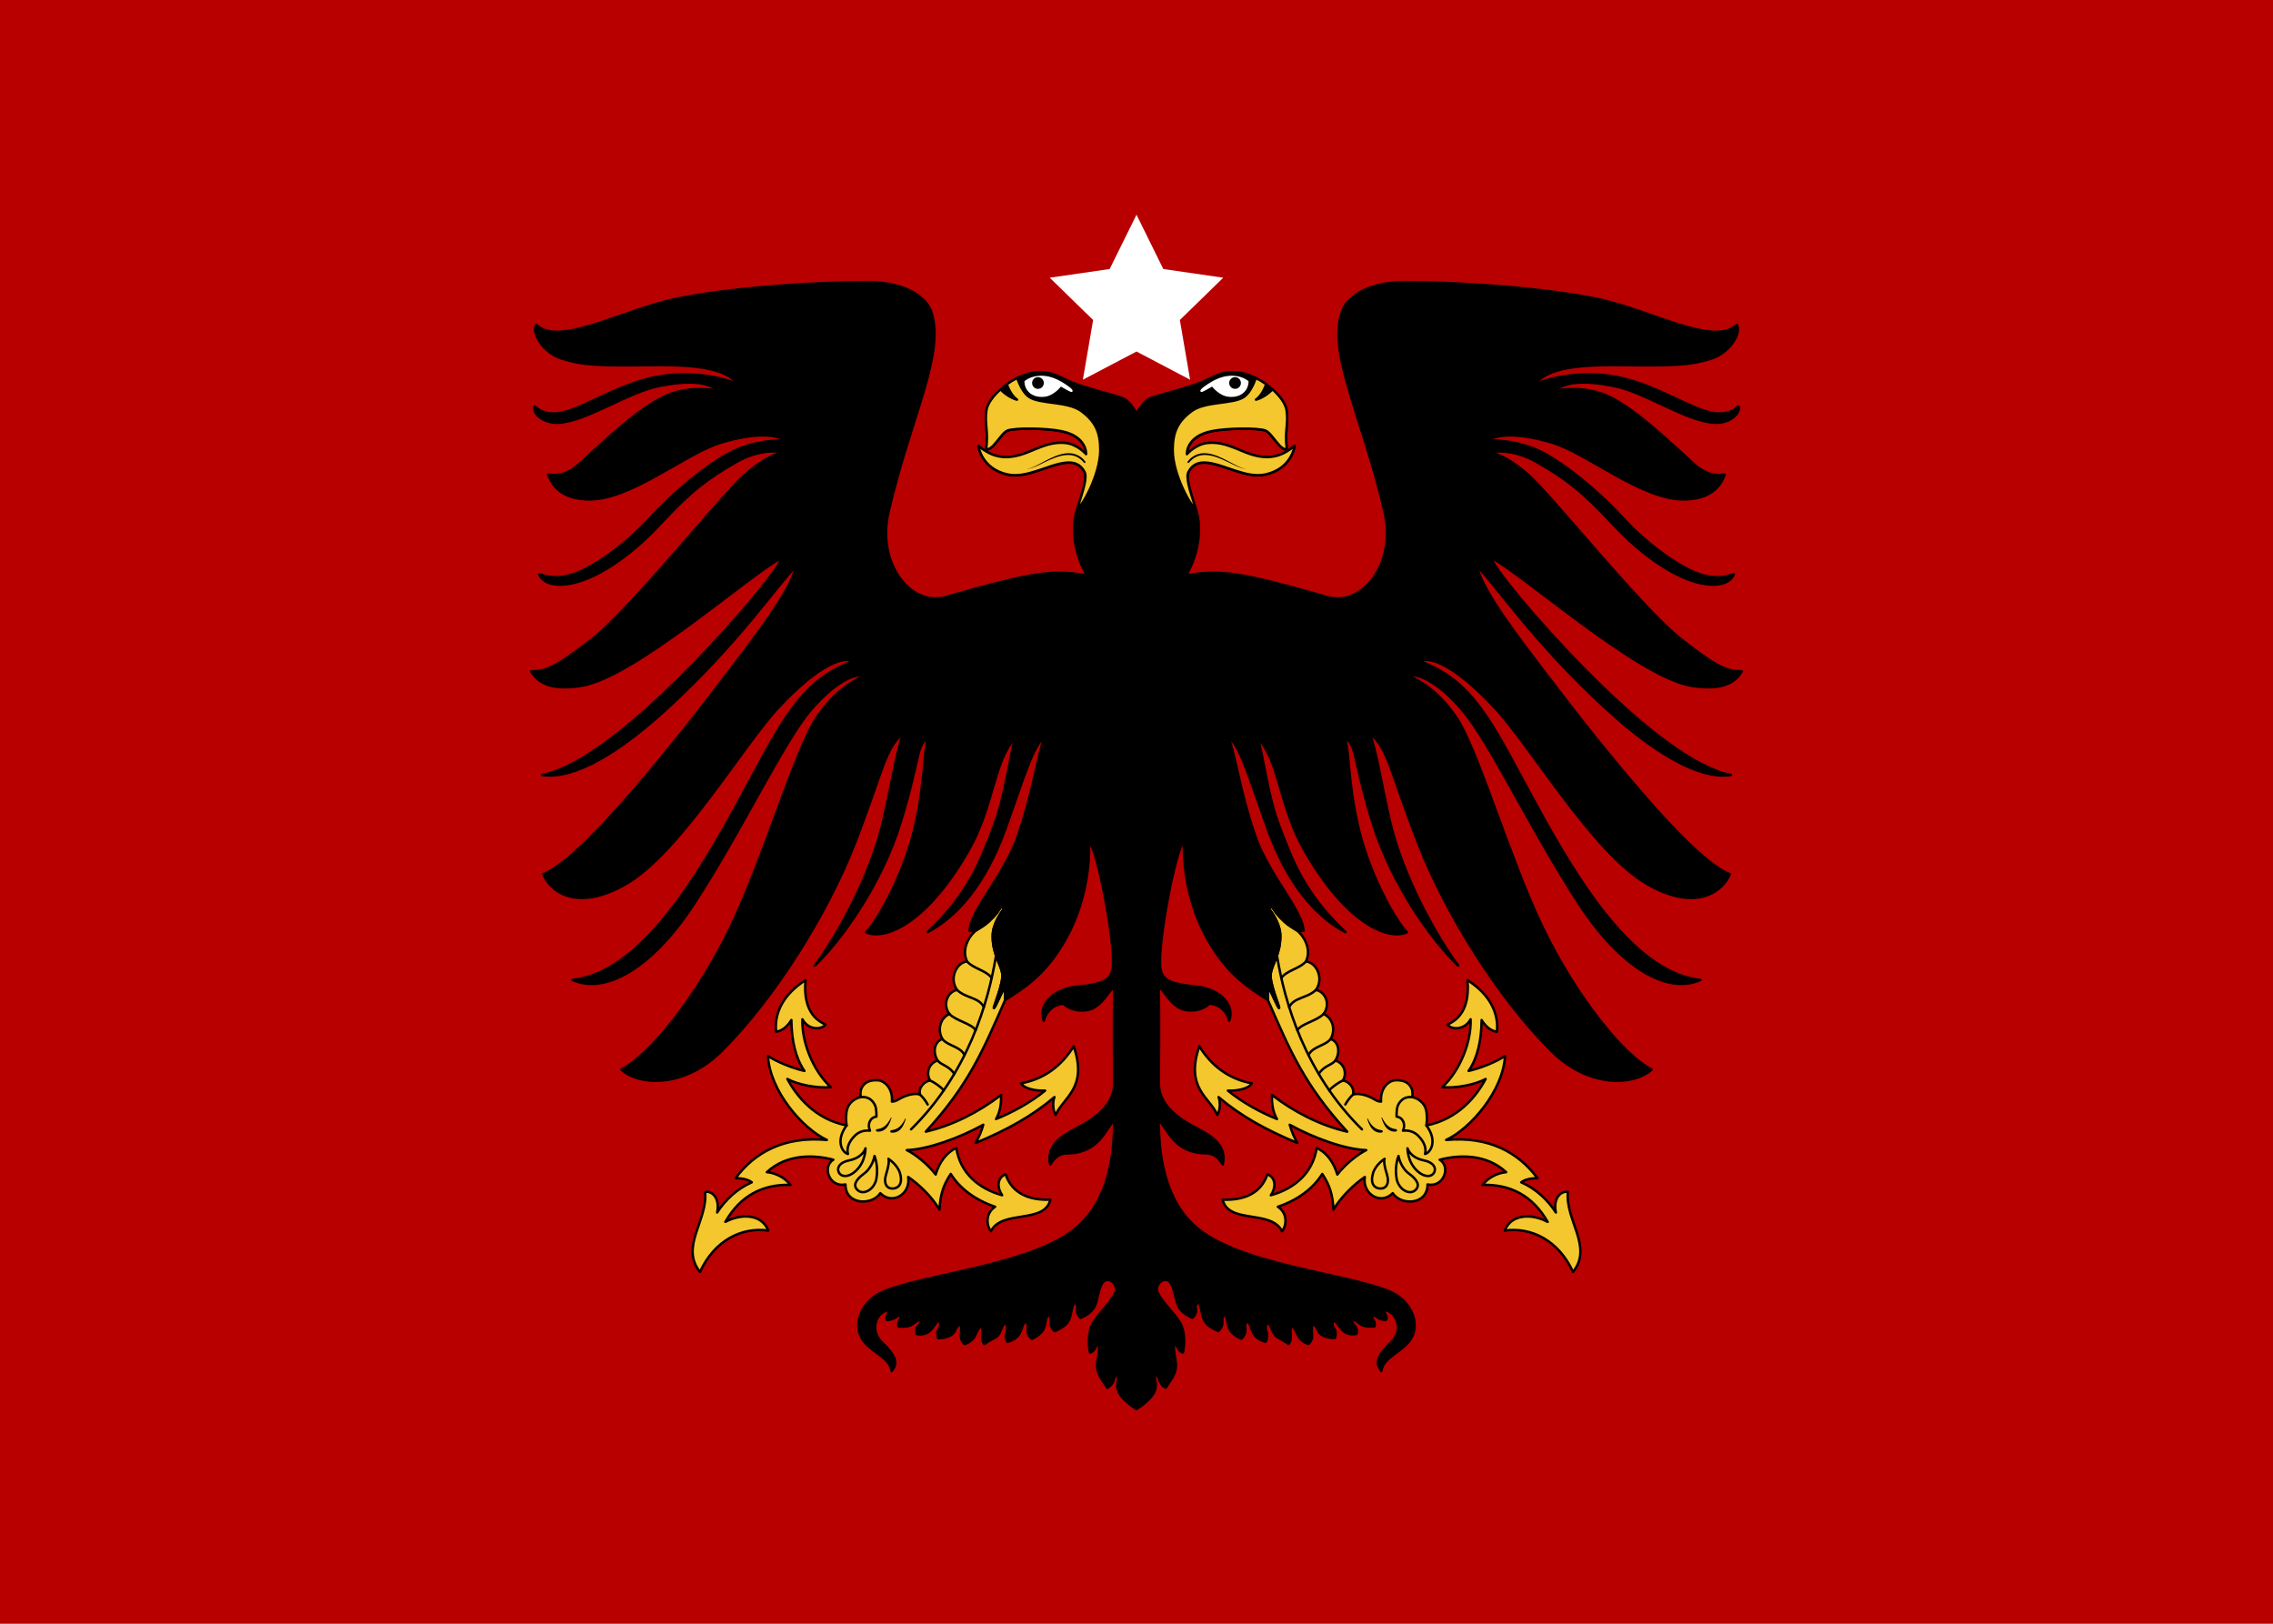<?xml version="1.0" encoding="UTF-8" standalone="no"?>
<!-- Created with Inkscape (http://www.inkscape.org/) -->

<svg
   xmlns:dc="http://purl.org/dc/elements/1.1/"
   xmlns:cc="http://creativecommons.org/ns#"
   xmlns:rdf="http://www.w3.org/1999/02/22-rdf-syntax-ns#"
   xmlns:svg="http://www.w3.org/2000/svg"
   xmlns="http://www.w3.org/2000/svg"
   xmlns:sodipodi="http://sodipodi.sourceforge.net/DTD/sodipodi-0.dtd"
   xmlns:inkscape="http://www.inkscape.org/namespaces/inkscape"
   width="185.208mm"
   height="132.292mm"
   viewBox="0 0 185.208 132.292"
   version="1.1"
   id="svg8"
   inkscape:version="0.92.2 (5c3e80d, 2017-08-06)"
   sodipodi:docname="drawing.svg">
  <defs
     id="defs2" />
  <sodipodi:namedview
     id="base"
     pagecolor="#ffffff"
     bordercolor="#666666"
     borderopacity="1.0"
     inkscape:pageopacity="0.0"
     inkscape:pageshadow="2"
     inkscape:zoom="0.98994949"
     inkscape:cx="402.36804"
     inkscape:cy="279.55236"
     inkscape:document-units="mm"
     inkscape:current-layer="layer1"
     showgrid="false"
     inkscape:window-width="1366"
     inkscape:window-height="705"
     inkscape:window-x="-8"
     inkscape:window-y="-8"
     inkscape:window-maximized="1" />
  <g
     inkscape:label="Layer 1"
     inkscape:groupmode="layer"
     id="layer1"
     transform="translate(25.117,-147.599)">
    <g
       id="g1333">
      <rect
         id="rect240"
         style="fill:#b80000;fill-opacity:1;stroke:none;stroke-width:0.265"
         height="132.292"
         width="185.208"
         y="147.599"
         x="-25.117" />
      <g
         id="g1284">
        <path
           inkscape:connector-curvature="0"
           style="fill:#ffffff;fill-opacity:1;fill-rule:nonzero;stroke:none;stroke-width:0.265"
           d="m 67.487,165.091 2.184,4.426 4.883,0.709 -3.534,3.445 0.834,4.864 -4.368,-2.296 -4.368,2.296 0.834,-4.864 -3.534,-3.445 4.883,-0.709 z m 0,0"
           id="path242" />
        <path
           inkscape:connector-curvature="0"
           style="fill:#f5c72e;fill-opacity:1;fill-rule:nonzero;stroke:none;stroke-width:0.265"
           d="m 43.866,239.292 c -0.043,-0.295 -0.076,-0.831 0.027,-1.269 0.14,-0.588 0.67,-0.949 1.118,-1.036 0,0 -0.054,-0.463 0.064,-0.715 0.241,-0.514 0.702,-0.691 1.32,-0.659 0.639,0.033 1.258,0.767 1.162,1.736 0.399,0 0.512,-0.229 1.107,-0.454 0.412,-0.156 0.882,-0.224 1.182,-0.115 -0.141,-0.586 0.362,-1.081 0.825,-1.15 -0.386,-0.627 -0.051,-1.454 0.616,-1.62 -0.45,-0.723 -0.236,-1.587 0.388,-1.757 -0.44,-0.738 -0.179,-1.732 0.577,-2.039 -0.577,-0.725 -0.211,-1.796 0.614,-1.962 -0.669,-0.949 -0.043,-2.233 0.816,-2.323 -0.523,-1.079 0.292,-2.241 0.802,-2.57 0.342,-0.222 0.605,-0.358 0.957,-0.678 0.584,-0.531 0.79,-0.87 0.921,-1.068 0.16,-0.241 0.382,-0.063 0.258,0.112 -0.123,0.174 -0.839,1.098 -0.85,2.116 -0.013,1.45 0.651,2.285 0.783,3.065 0.126,0.737 -0.751,2.785 -0.687,2.817 0.079,0.04 0.82,-1.693 0.866,-1.736 0.047,0.454 0.047,1.09 0.047,1.09 -1.792,4.097 -2.952,6.892 -6.462,10.723 2.14,-0.488 4.326,-1.595 6.131,-2.988 0.03,0.685 -0.066,1.359 -0.403,1.956 1.229,-0.49 2.8,-1.324 3.996,-2.314 -0.772,0.032 -1.676,-0.147 -1.956,-0.59 1.975,-0.374 3.327,-1.489 4.285,-3.016 1.173,3.423 -0.853,4.147 -1.472,5.59 -0.215,-0.352 -0.268,-1.03 -0.096,-1.457 -1.787,1.525 -3.86,2.674 -6.424,3.739 0.267,-0.454 0.469,-0.931 0.624,-1.484 -1.939,1.072 -4.509,2.007 -6.232,2.066 0.705,0.348 1.704,1.146 2.355,1.989 0.281,-0.989 0.902,-1.828 1.682,-2.158 0.311,2.035 1.81,3.313 3.734,3.845 -0.394,-0.564 -0.467,-1.393 0.282,-1.71 0.49,1.517 1.863,2.148 3.645,2.069 -0.463,2.015 -3.964,0.787 -4.835,2.573 -0.311,-0.33 -0.552,-1.407 0.337,-1.993 -1.638,-0.555 -2.887,-1.499 -3.617,-2.676 -0.623,0.929 -0.862,1.746 -0.912,2.909 -0.66,-1.086 -1.657,-2.046 -2.557,-2.658 0.219,1.41 -1.311,2.306 -2.274,1.316 -0.641,1.013 -2.836,0.998 -2.836,-0.709 -1.303,0.278 -1.934,-1.441 -0.99,-2.013 -1.64,-0.435 -3.832,-0.458 -5.416,1.013 0.729,0.06 1.48,0.461 1.924,1.036 -2.252,-0.066 -4.088,0.875 -5.306,3.015 1.281,-0.689 2.964,-0.661 3.496,0.706 -2.186,-0.302 -4.381,0.807 -5.563,3.368 -1.65,-2.048 0.647,-4.193 0.418,-6.511 0.449,-0.12 1.24,0.376 0.981,1.672 0.65,-1.017 1.64,-1.947 2.823,-2.461 -0.312,-0.243 -0.836,-0.343 -1.327,-0.33 1.565,-2.117 3.98,-3.436 7.445,-3.12 -1.994,-0.93 -4.651,-4.008 -4.799,-6.84 0.715,0.474 1.966,0.986 2.97,1.218 -0.734,-1.063 -1.045,-2.507 -1.064,-4.148 -0.33,0.546 -0.789,0.903 -1.246,0.949 -0.156,-1.549 0.598,-3.043 2.399,-4.2 -0.126,1.414 0.113,2.963 1.629,3.618 -0.34,0.459 -1.415,0.448 -1.883,-0.431 -0.073,1.828 0.853,4.184 2.309,5.531 -1.106,0.11 -2.699,-0.207 -3.533,-0.665 0.729,1.369 2.214,3.269 4.826,3.785"
           id="path244" />
        <path
           inkscape:connector-curvature="0"
           style="fill:none;stroke:#000000;stroke-width:0.198;stroke-linecap:round;stroke-linejoin:round;stroke-miterlimit:10;stroke-opacity:1"
           d="m 43.866,239.292 c -0.043,-0.295 -0.076,-0.831 0.027,-1.269 0.14,-0.588 0.67,-0.949 1.118,-1.036 0,0 -0.054,-0.463 0.064,-0.715 0.241,-0.514 0.702,-0.691 1.32,-0.659 0.639,0.033 1.258,0.767 1.162,1.736 0.399,0 0.512,-0.229 1.107,-0.454 0.412,-0.156 0.882,-0.224 1.182,-0.115 -0.141,-0.586 0.362,-1.081 0.825,-1.15 -0.386,-0.627 -0.051,-1.454 0.616,-1.62 -0.45,-0.723 -0.236,-1.587 0.388,-1.757 -0.44,-0.738 -0.179,-1.732 0.577,-2.039 -0.577,-0.725 -0.211,-1.796 0.614,-1.962 -0.669,-0.949 -0.043,-2.233 0.816,-2.323 -0.523,-1.079 0.292,-2.241 0.802,-2.57 0.342,-0.222 0.605,-0.358 0.957,-0.678 0.584,-0.531 0.79,-0.87 0.921,-1.068 0.16,-0.241 0.382,-0.063 0.258,0.112 -0.123,0.174 -0.839,1.098 -0.85,2.116 -0.013,1.45 0.651,2.285 0.783,3.065 0.126,0.737 -0.751,2.785 -0.687,2.817 0.079,0.04 0.82,-1.693 0.866,-1.736 0.047,0.454 0.047,1.09 0.047,1.09 -1.792,4.097 -2.952,6.892 -6.462,10.723 2.14,-0.488 4.326,-1.595 6.131,-2.988 0.03,0.685 -0.066,1.359 -0.403,1.956 1.229,-0.49 2.8,-1.324 3.996,-2.314 -0.772,0.032 -1.676,-0.147 -1.956,-0.59 1.975,-0.374 3.327,-1.489 4.285,-3.016 1.173,3.423 -0.853,4.147 -1.472,5.59 -0.215,-0.352 -0.268,-1.03 -0.096,-1.457 -1.787,1.525 -3.86,2.674 -6.424,3.739 0.267,-0.454 0.469,-0.931 0.624,-1.484 -1.939,1.072 -4.509,2.007 -6.232,2.066 0.705,0.348 1.704,1.146 2.355,1.989 0.281,-0.989 0.902,-1.828 1.682,-2.158 0.311,2.035 1.81,3.313 3.734,3.845 -0.394,-0.564 -0.467,-1.393 0.282,-1.71 0.49,1.517 1.863,2.148 3.645,2.069 -0.463,2.015 -3.964,0.787 -4.835,2.573 -0.311,-0.33 -0.552,-1.407 0.337,-1.993 -1.638,-0.555 -2.887,-1.499 -3.617,-2.676 -0.623,0.929 -0.862,1.746 -0.912,2.909 -0.66,-1.086 -1.657,-2.046 -2.557,-2.658 0.219,1.41 -1.311,2.306 -2.274,1.316 -0.641,1.013 -2.836,0.998 -2.836,-0.709 -1.303,0.278 -1.934,-1.441 -0.99,-2.013 -1.64,-0.435 -3.832,-0.458 -5.416,1.013 0.729,0.06 1.48,0.461 1.924,1.036 -2.252,-0.066 -4.088,0.875 -5.306,3.015 1.281,-0.689 2.964,-0.661 3.496,0.706 -2.186,-0.302 -4.381,0.807 -5.563,3.368 -1.65,-2.048 0.647,-4.193 0.418,-6.511 0.449,-0.12 1.24,0.376 0.981,1.672 0.65,-1.017 1.64,-1.947 2.823,-2.461 -0.312,-0.243 -0.836,-0.343 -1.327,-0.33 1.565,-2.117 3.98,-3.436 7.445,-3.12 -1.994,-0.93 -4.651,-4.008 -4.799,-6.84 0.715,0.474 1.966,0.986 2.97,1.218 -0.734,-1.063 -1.045,-2.507 -1.064,-4.148 -0.33,0.546 -0.789,0.903 -1.246,0.949 -0.156,-1.549 0.598,-3.043 2.399,-4.2 -0.126,1.414 0.113,2.963 1.629,3.618 -0.34,0.459 -1.415,0.448 -1.883,-0.431 -0.073,1.828 0.853,4.184 2.309,5.531 -1.106,0.11 -2.699,-0.207 -3.533,-0.665 0.729,1.369 2.214,3.269 4.826,3.785 z m 0,0"
           id="path246" />
        <path
           inkscape:connector-curvature="0"
           style="fill:#f5c72e;fill-opacity:1;fill-rule:nonzero;stroke:none;stroke-width:0.265"
           d="m 91.108,239.292 c 0.043,-0.295 0.076,-0.831 -0.027,-1.269 -0.14,-0.588 -0.67,-0.949 -1.118,-1.036 0,0 0.054,-0.463 -0.064,-0.715 -0.241,-0.514 -0.702,-0.691 -1.32,-0.659 -0.639,0.033 -1.258,0.767 -1.162,1.736 -0.399,0 -0.512,-0.229 -1.107,-0.454 -0.412,-0.156 -0.882,-0.224 -1.182,-0.115 0.141,-0.586 -0.362,-1.081 -0.825,-1.15 0.386,-0.627 0.051,-1.454 -0.616,-1.62 0.45,-0.723 0.236,-1.587 -0.388,-1.757 0.44,-0.738 0.179,-1.732 -0.577,-2.039 0.577,-0.725 0.211,-1.796 -0.614,-1.962 0.669,-0.949 0.043,-2.233 -0.816,-2.323 0.523,-1.079 -0.292,-2.241 -0.802,-2.57 -0.342,-0.222 -0.605,-0.358 -0.957,-0.678 -0.584,-0.531 -0.79,-0.87 -0.921,-1.068 -0.16,-0.241 -0.382,-0.063 -0.258,0.112 0.123,0.174 0.839,1.098 0.85,2.116 0.013,1.45 -0.651,2.285 -0.783,3.065 -0.126,0.737 0.751,2.785 0.687,2.817 -0.079,0.04 -0.82,-1.693 -0.866,-1.736 -0.047,0.454 -0.047,1.09 -0.047,1.09 1.792,4.097 2.952,6.892 6.462,10.723 -2.14,-0.488 -4.326,-1.595 -6.131,-2.988 -0.03,0.685 0.066,1.359 0.403,1.956 -1.229,-0.49 -2.8,-1.324 -3.996,-2.314 0.772,0.032 1.676,-0.147 1.956,-0.59 -1.975,-0.374 -3.327,-1.489 -4.285,-3.016 -1.173,3.423 0.853,4.147 1.472,5.59 0.215,-0.352 0.268,-1.03 0.096,-1.457 1.787,1.525 3.86,2.674 6.424,3.739 -0.267,-0.454 -0.469,-0.931 -0.624,-1.484 1.939,1.072 4.509,2.007 6.232,2.066 -0.705,0.348 -1.704,1.146 -2.355,1.989 -0.281,-0.989 -0.902,-1.828 -1.682,-2.158 -0.311,2.035 -1.81,3.313 -3.734,3.845 0.394,-0.564 0.467,-1.393 -0.282,-1.71 -0.49,1.517 -1.863,2.148 -3.645,2.069 0.463,2.015 3.964,0.787 4.835,2.573 0.311,-0.33 0.552,-1.407 -0.337,-1.993 1.638,-0.555 2.887,-1.499 3.617,-2.676 0.623,0.929 0.862,1.746 0.912,2.909 0.66,-1.086 1.657,-2.046 2.557,-2.658 -0.219,1.41 1.311,2.306 2.274,1.316 0.641,1.013 2.836,0.998 2.836,-0.709 1.303,0.278 1.934,-1.441 0.99,-2.013 1.64,-0.435 3.832,-0.458 5.416,1.013 -0.729,0.06 -1.48,0.461 -1.924,1.036 2.252,-0.066 4.088,0.875 5.306,3.015 -1.281,-0.689 -2.964,-0.661 -3.496,0.706 2.186,-0.302 4.381,0.807 5.563,3.368 1.65,-2.048 -0.647,-4.193 -0.418,-6.511 -0.449,-0.12 -1.24,0.376 -0.981,1.672 -0.65,-1.017 -1.64,-1.947 -2.823,-2.461 0.312,-0.243 0.836,-0.343 1.327,-0.33 -1.565,-2.117 -3.98,-3.436 -7.445,-3.12 1.994,-0.93 4.651,-4.008 4.799,-6.84 -0.715,0.474 -1.966,0.986 -2.97,1.218 0.734,-1.063 1.045,-2.507 1.064,-4.148 0.33,0.546 0.789,0.903 1.246,0.949 0.156,-1.549 -0.598,-3.043 -2.399,-4.2 0.126,1.414 -0.113,2.963 -1.629,3.618 0.34,0.459 1.415,0.448 1.883,-0.431 0.073,1.828 -0.853,4.184 -2.309,5.531 1.106,0.11 2.699,-0.207 3.533,-0.665 -0.729,1.369 -2.214,3.269 -4.826,3.785"
           id="path248" />
        <path
           inkscape:connector-curvature="0"
           style="fill:none;stroke:#000000;stroke-width:0.198;stroke-linecap:round;stroke-linejoin:round;stroke-miterlimit:10;stroke-opacity:1"
           d="m 91.108,239.292 c 0.043,-0.295 0.076,-0.831 -0.027,-1.269 -0.14,-0.588 -0.67,-0.949 -1.118,-1.036 0,0 0.054,-0.463 -0.064,-0.715 -0.241,-0.514 -0.702,-0.691 -1.32,-0.659 -0.639,0.033 -1.258,0.767 -1.162,1.736 -0.399,0 -0.512,-0.229 -1.107,-0.454 -0.412,-0.156 -0.882,-0.224 -1.182,-0.115 0.141,-0.586 -0.362,-1.081 -0.825,-1.15 0.386,-0.627 0.051,-1.454 -0.616,-1.62 0.45,-0.723 0.236,-1.587 -0.388,-1.757 0.44,-0.738 0.179,-1.732 -0.577,-2.039 0.577,-0.725 0.211,-1.796 -0.614,-1.962 0.669,-0.949 0.043,-2.233 -0.816,-2.323 0.523,-1.079 -0.292,-2.241 -0.802,-2.57 -0.342,-0.222 -0.605,-0.358 -0.957,-0.678 C 78.95,222.15 78.744,221.811 78.613,221.614 c -0.16,-0.241 -0.382,-0.063 -0.258,0.112 0.123,0.174 0.839,1.098 0.85,2.116 0.013,1.45 -0.651,2.285 -0.783,3.065 -0.126,0.737 0.751,2.785 0.687,2.817 -0.079,0.04 -0.82,-1.693 -0.866,-1.736 -0.047,0.454 -0.047,1.09 -0.047,1.09 1.792,4.097 2.952,6.892 6.462,10.723 -2.14,-0.488 -4.326,-1.595 -6.131,-2.988 -0.03,0.685 0.066,1.359 0.403,1.956 -1.229,-0.49 -2.8,-1.324 -3.996,-2.314 0.772,0.032 1.676,-0.147 1.956,-0.59 -1.975,-0.374 -3.327,-1.489 -4.285,-3.016 -1.173,3.423 0.853,4.147 1.472,5.59 0.215,-0.352 0.268,-1.03 0.096,-1.457 1.787,1.525 3.86,2.674 6.424,3.739 -0.267,-0.454 -0.469,-0.931 -0.624,-1.484 1.939,1.072 4.509,2.007 6.232,2.066 -0.705,0.348 -1.704,1.146 -2.355,1.989 -0.281,-0.989 -0.902,-1.828 -1.682,-2.158 -0.311,2.035 -1.81,3.313 -3.734,3.845 0.394,-0.564 0.467,-1.393 -0.282,-1.71 -0.49,1.517 -1.863,2.148 -3.645,2.069 0.463,2.015 3.964,0.787 4.835,2.573 0.311,-0.33 0.552,-1.407 -0.337,-1.993 1.638,-0.555 2.887,-1.499 3.617,-2.676 0.623,0.929 0.862,1.746 0.912,2.909 0.66,-1.086 1.657,-2.046 2.557,-2.658 -0.219,1.41 1.311,2.306 2.274,1.316 0.641,1.013 2.836,0.998 2.836,-0.709 1.303,0.278 1.934,-1.441 0.99,-2.013 1.64,-0.435 3.832,-0.458 5.416,1.013 -0.729,0.06 -1.48,0.461 -1.924,1.036 2.252,-0.066 4.088,0.875 5.306,3.015 -1.281,-0.689 -2.964,-0.661 -3.496,0.706 2.186,-0.302 4.381,0.807 5.563,3.368 1.65,-2.048 -0.647,-4.193 -0.418,-6.511 -0.449,-0.12 -1.24,0.376 -0.981,1.672 -0.65,-1.017 -1.64,-1.947 -2.823,-2.461 0.312,-0.243 0.836,-0.343 1.327,-0.33 -1.565,-2.117 -3.98,-3.436 -7.445,-3.12 1.994,-0.93 4.651,-4.008 4.799,-6.84 -0.715,0.474 -1.966,0.986 -2.97,1.218 0.734,-1.063 1.045,-2.507 1.064,-4.148 0.33,0.546 0.789,0.903 1.246,0.949 0.156,-1.549 -0.598,-3.043 -2.399,-4.2 0.126,1.414 -0.113,2.963 -1.629,3.618 0.34,0.459 1.415,0.448 1.883,-0.431 0.073,1.828 -0.853,4.184 -2.309,5.531 1.106,0.11 2.699,-0.207 3.533,-0.665 -0.729,1.369 -2.214,3.269 -4.826,3.785 z m 0,0"
           id="path250" />
        <path
           inkscape:connector-curvature="0"
           style="fill:#000000;fill-opacity:1;fill-rule:nonzero;stroke:none;stroke-width:0.265"
           d="m 67.487,262.398 c -0.424,-0.258 -0.846,-0.579 -1.241,-1.056 -0.392,-0.472 -0.348,-0.968 -0.283,-1.225 0.044,-0.175 0.04,-0.397 -0.029,-0.613 -0.179,0.161 -0.234,0.284 -0.303,0.523 -0.132,0.46 -0.531,0.642 -0.531,0.642 -0.271,-0.518 -0.982,-1.15 -0.797,-2.163 0.128,-0.704 0.16,-1.041 0.114,-1.459 -0.283,0.025 -0.224,0.62 -0.714,0.749 -0.145,-0.647 -0.145,-1.491 0.105,-2.14 0.319,-0.829 1.521,-1.796 1.956,-2.736 0.282,-0.608 -0.461,-1.303 -0.907,-0.953 -0.537,0.422 -0.479,1.697 -0.885,2.241 -0.403,0.541 -1.044,0.761 -1.044,0.761 0,0 -0.367,-0.33 -0.284,-0.697 0.083,-0.367 -0.111,-0.559 -0.111,-0.559 -0.439,0.158 -0.234,1.086 -0.721,1.691 -0.295,0.365 -0.996,0.647 -0.996,0.647 0,0 -0.367,-0.308 -0.327,-0.752 0.025,-0.286 -0.008,-0.435 -0.1,-0.573 -0.449,0.16 -0.192,0.856 -0.597,1.344 -0.358,0.431 -0.832,0.604 -0.832,0.604 0,0 -0.405,-0.292 -0.337,-0.767 0.05,-0.34 -0.039,-0.501 -0.114,-0.653 -0.377,0.134 -0.312,0.701 -0.649,1.134 -0.337,0.433 -0.894,0.529 -0.894,0.529 0,0 -0.234,-0.343 -0.055,-0.865 0.086,-0.249 0.032,-0.463 -0.036,-0.683 -0.538,0.188 -0.264,0.912 -1.042,1.285 -0.463,0.223 -0.736,0.45 -0.736,0.45 0,0 -0.215,-0.199 -0.173,-0.708 0.03,-0.358 0.026,-0.571 -0.062,-0.747 -0.304,0.113 -0.357,0.459 -0.595,0.871 -0.238,0.412 -0.779,0.586 -0.779,0.586 0,0 -0.371,-0.256 -0.302,-0.806 0.044,-0.36 0.018,-0.568 -0.028,-0.788 -0.488,0.093 -0.316,0.609 -0.825,0.884 -0.485,0.263 -1.008,0.215 -1.008,0.215 0,0 -0.175,-0.435 0.045,-0.744 0.22,-0.309 0.137,-0.653 0.137,-0.653 -0.412,0.021 -0.474,0.508 -0.915,0.866 -0.439,0.358 -1.023,0.202 -1.023,0.202 0,0 -0.145,-0.391 0.132,-0.655 0.237,-0.225 0.211,-0.426 0.175,-0.568 -0.22,0.073 -0.422,0.316 -0.761,0.5 -0.339,0.183 -1.028,0.113 -1.028,0.113 0,0 -0.067,-0.319 0.116,-0.544 0.119,-0.145 0.049,-0.312 0.005,-0.435 -0.075,0.055 -0.248,0.192 -0.474,0.316 -0.227,0.123 -0.563,0.136 -0.563,0.136 0,0 -0.143,-0.129 -0.014,-0.349 0.111,-0.19 0.123,-0.328 0.126,-0.484 -1.173,0.302 -1.466,1.75 -0.575,2.617 1.191,1.158 1.363,1.718 0.831,2.368 -0.164,-1.081 -1.483,-1.438 -2.265,-2.411 -1.024,-1.272 -0.236,-3.353 1.689,-4.104 3.599,-1.406 11.277,-2.078 15.094,-4.747 2.988,-2.09 3.611,-5.902 3.611,-9.027 -0.252,0.023 -0.316,0.31 -0.935,1.145 -0.515,0.697 -1.425,1.411 -2.843,1.411 -0.696,0 -1.088,0.344 -1.431,0.915 -0.335,-1.446 0.756,-2.252 2.039,-2.912 1.283,-0.659 3.191,-1.777 3.171,-3.737 -0.02,-1.935 -0.036,-5.129 0,-7.809 -0.367,0.11 -1.02,1.733 -2.25,1.883 -1.283,0.156 -1.854,-0.518 -1.854,-0.518 -0.976,0 -1.537,0.859 -1.628,1.382 -0.482,-1.148 0.599,-2.583 2.708,-2.784 2.084,-0.199 2.665,-0.53 2.867,-1.323 0.397,-1.562 -1.208,-10.014 -1.905,-10.517 0.073,0.88 0.042,4.48 -1.843,7.881 -1.686,3.043 -3.501,4.088 -4.985,5.059 0,0 0,-0.637 -0.047,-1.09 -0.047,0.043 -0.787,1.777 -0.866,1.736 -0.064,-0.032 0.813,-2.08 0.687,-2.817 -0.132,-0.78 -0.797,-1.615 -0.783,-3.065 0.01,-1.018 0.727,-1.942 0.851,-2.116 0.123,-0.175 -0.099,-0.352 -0.259,-0.112 -0.132,0.197 -0.337,0.536 -0.921,1.068 -0.352,0.32 -0.616,0.456 -0.958,0.678 -0.178,0.083 -0.43,0.101 -0.595,0.055 0.028,-1.58 2.855,-4.6 3.918,-7.679 1.268,-3.673 1.553,-6.342 2.226,-8.211 -1.1,1.127 -1.608,3.107 -3.243,7.643 -1.632,4.526 -3.987,7.148 -6.327,8.372 3.41,-3.226 4.334,-5.898 5.365,-8.573 1.022,-2.654 1.283,-5.637 1.793,-7.277 -1.842,2.007 -1.701,5.543 -3.883,9.309 -3.58,6.183 -6.974,7.178 -8.275,6.545 1.127,-1.209 3.184,-5.05 4.014,-8.816 0.821,-3.727 0.646,-5.835 1.044,-7.066 -1.044,0.798 -0.591,1.485 -2.226,6.846 -1.631,5.344 -5.051,9.883 -7.014,11.751 1.679,-2.239 4.521,-7.223 5.583,-11.861 0.647,-2.823 1.1,-5.664 1.613,-7.057 -1.517,1.214 -1.704,3.263 -3.977,9.055 -2.273,5.792 -6.526,12.537 -10.778,16.79 -3.136,3.136 -6.837,2.823 -8.211,1.539 2.286,-1.122 6.195,-5.975 8.908,-11.62 2.712,-5.645 5.291,-14.583 7.056,-17.119 1.43,-2.053 2.64,-2.749 3.818,-3.336 -1.164,-0.33 -3.614,1.518 -5.336,4.112 -2.343,3.531 -5.023,9.086 -8.471,14.4 -3.505,5.402 -7.338,7.46 -9.944,6.268 2.223,-0.23 4.301,-1.648 6.204,-3.629 4.375,-4.552 7.874,-12.267 10.347,-16.441 2.24,-3.781 3.971,-4.981 6.29,-5.897 -0.807,-0.431 -2.853,0.334 -6.061,3.762 -2.942,3.144 -8.045,11.874 -12.446,14.397 -4.124,2.365 -6.214,0.477 -6.726,-0.81 3.739,-1.417 13.553,-14.405 16.734,-18.655 2.924,-3.904 3.556,-5.32 3.907,-6.474 -1.469,1.397 -4.612,6.199 -10.55,11.643 -4.811,4.41 -8.123,5.737 -10.194,5.403 2.869,-0.527 7.123,-3.735 12.109,-8.812 3.988,-4.062 7.387,-8.249 7.405,-8.871 -2.64,1.392 -11.931,9.671 -16.24,10.411 -3.043,0.522 -3.835,-0.647 -4.148,-1.169 1.229,-0.019 1.884,-0.252 4.844,-2.534 3.292,-2.538 10.875,-12.098 12.647,-13.563 1.475,-1.22 1.83,-1.299 2.914,-1.779 0,0 -1.686,-0.347 -3.738,0.843 -2.247,1.304 -3.59,2.259 -6.143,5.018 -2.498,2.7 -5.399,4.619 -7.567,4.907 -1.674,0.223 -2.181,-0.453 -2.309,-0.797 0.673,0.199 1.343,0.382 2.474,0.083 1.712,-0.454 4.501,-2.436 6.498,-4.615 2.007,-2.19 4.673,-4.379 6.617,-5.393 1.58,-0.825 3.258,-0.996 4.453,-0.996 -0.742,-0.445 -2.309,-0.681 -5.251,0.198 -2.941,0.881 -7.425,4.786 -10.943,4.619 -2.295,-0.109 -2.872,-1.375 -3.115,-2.034 0.525,0.089 1.391,0.179 2.553,-0.88 2.029,-1.85 4.446,-4.16 6.57,-5.3 1.863,-0.998 3.698,-0.804 4.78,-0.657 -0.99,-0.687 -2.287,-0.869 -4.844,-0.374 -2.557,0.494 -5.956,2.908 -8.252,3.004 -1.165,0.049 -2.09,-0.708 -1.939,-1.354 0.326,0.257 0.791,0.708 1.956,0.575 1.785,-0.204 4.747,-2.351 7.996,-2.96 2.791,-0.522 5.283,0.028 6.621,0.587 -0.834,-1.069 -2.563,-1.611 -7.006,-1.549 -4.407,0.061 -5.652,0 -7.308,-0.522 -1.585,-0.5 -2.484,-2.118 -2.117,-2.754 0.389,0.294 0.888,0.691 2.292,0.534 2.466,-0.276 5.937,-2.001 9.162,-2.665 4.289,-0.883 11.015,-1.352 15.58,-1.356 3.262,-0.003 4.781,1.375 5.131,2.346 1.24,3.429 -1.668,8.652 -3.455,16.413 -0.966,4.198 1.835,7.709 4.665,6.901 7.129,-2.034 8.724,-2.25 11.51,-1.759 -1.233,-2.113 -1.174,-4.231 -0.847,-5.247 0.541,-1.683 0.891,-2.725 0.646,-3.189 -0.347,-0.658 -0.902,-0.813 -1.565,-0.737 -1.417,0.162 -3.15,1.292 -4.704,0.953 -2.14,-0.467 -2.378,-2.325 -2.378,-2.325 0.887,0.714 1.835,1.175 3.386,0.74 1.13,-0.317 2.247,-1.12 3.694,-0.981 0.996,0.096 1.697,0.915 1.697,0.915 0,0 0.111,-1.444 -2.018,-1.877 -1.249,-0.254 -3.748,-0.275 -4.367,-0.055 -0.351,0.125 -0.772,0.811 -1.154,1.216 -0.291,0.308 -0.611,0.406 -0.591,0.241 0.174,-1.457 -0.154,-2.008 0.011,-3.106 0.18,-1.194 2.298,-2.953 4.003,-3.09 1.05,-0.085 1.461,0.111 2.672,0.687 1.209,0.578 3.876,1.165 4.48,1.44 0.606,0.275 1.073,1.237 1.073,1.237 0,0 0.467,-0.962 1.073,-1.237 0.605,-0.275 3.271,-0.862 4.48,-1.44 1.21,-0.577 1.622,-0.772 2.672,-0.687 1.705,0.137 3.823,1.897 4.003,3.09 0.165,1.098 -0.162,1.648 0.011,3.106 0.02,0.165 -0.3,0.067 -0.591,-0.241 -0.382,-0.405 -0.803,-1.091 -1.154,-1.216 -0.619,-0.22 -3.118,-0.199 -4.367,0.055 -2.129,0.433 -2.018,1.877 -2.018,1.877 0,0 0.701,-0.819 1.697,-0.915 1.447,-0.14 2.564,0.664 3.694,0.981 1.551,0.435 2.499,-0.026 3.386,-0.74 0,0 -0.238,1.858 -2.378,2.325 -1.553,0.339 -3.287,-0.791 -4.704,-0.953 -0.662,-0.076 -1.217,0.079 -1.565,0.737 -0.245,0.464 0.105,1.507 0.646,3.189 0.327,1.016 0.386,3.135 -0.847,5.247 2.786,-0.491 4.381,-0.275 11.51,1.759 2.831,0.808 5.632,-2.703 4.665,-6.901 -1.787,-7.762 -4.695,-12.984 -3.455,-16.413 0.35,-0.972 1.87,-2.349 5.131,-2.346 4.565,0.004 11.291,0.473 15.58,1.356 3.226,0.665 6.696,2.39 9.162,2.665 1.405,0.157 1.904,-0.241 2.292,-0.534 0.367,0.637 -0.531,2.254 -2.117,2.754 -1.656,0.522 -2.901,0.583 -7.308,0.522 -4.443,-0.062 -6.172,0.481 -7.006,1.549 1.337,-0.559 3.83,-1.109 6.621,-0.587 3.249,0.609 6.212,2.756 7.996,2.96 1.166,0.133 1.631,-0.317 1.956,-0.575 0.151,0.646 -0.774,1.402 -1.939,1.354 -2.295,-0.096 -5.695,-2.51 -8.252,-3.004 -2.557,-0.495 -3.854,-0.313 -4.844,0.374 1.082,-0.147 2.917,-0.341 4.78,0.657 2.124,1.14 4.541,3.45 6.57,5.3 1.162,1.058 2.028,0.968 2.553,0.88 -0.243,0.659 -0.82,1.925 -3.115,2.034 -3.518,0.167 -8.002,-3.738 -10.943,-4.619 -2.942,-0.88 -4.509,-0.644 -5.251,-0.198 1.196,0 2.873,0.172 4.453,0.996 1.944,1.014 4.61,3.203 6.617,5.393 1.997,2.179 4.786,4.161 6.498,4.615 1.132,0.3 1.801,0.117 2.474,-0.083 -0.128,0.344 -0.635,1.02 -2.309,0.797 -2.168,-0.288 -5.069,-2.208 -7.567,-4.907 -2.553,-2.758 -3.896,-3.713 -6.143,-5.018 -2.053,-1.191 -3.738,-0.843 -3.738,-0.843 1.083,0.48 1.439,0.559 2.914,1.779 1.773,1.465 9.356,11.025 12.647,13.563 2.96,2.282 3.615,2.516 4.844,2.534 -0.312,0.522 -1.105,1.691 -4.148,1.169 -4.309,-0.74 -13.6,-9.019 -16.24,-10.411 0.019,0.622 3.417,4.809 7.405,8.871 4.986,5.077 9.24,8.285 12.109,8.812 -2.071,0.334 -5.383,-0.993 -10.194,-5.403 -5.939,-5.444 -9.082,-10.245 -10.55,-11.643 0.35,1.154 0.983,2.57 3.907,6.474 3.181,4.25 12.995,17.238 16.734,18.655 -0.513,1.288 -2.602,3.175 -6.726,0.81 -4.401,-2.523 -9.503,-11.253 -12.446,-14.397 -3.208,-3.428 -5.253,-4.193 -6.061,-3.762 2.319,0.917 4.05,2.117 6.29,5.897 2.472,4.174 5.972,11.89 10.347,16.441 1.904,1.98 3.981,3.398 6.204,3.629 -2.606,1.192 -6.439,-0.866 -9.944,-6.268 -3.448,-5.314 -6.128,-10.87 -8.471,-14.4 -1.722,-2.594 -4.172,-4.442 -5.336,-4.112 1.178,0.587 2.387,1.284 3.818,3.336 1.765,2.536 4.344,11.474 7.056,17.119 2.713,5.645 6.622,10.498 8.908,11.62 -1.375,1.284 -5.076,1.597 -8.211,-1.539 -4.252,-4.253 -8.505,-10.998 -10.778,-16.79 -2.273,-5.792 -2.46,-7.84 -3.977,-9.055 0.514,1.393 0.966,4.234 1.613,7.057 1.062,4.637 3.904,9.622 5.583,11.861 -1.963,-1.869 -5.383,-6.407 -7.014,-11.751 -1.635,-5.361 -1.182,-6.048 -2.226,-6.846 0.398,1.231 0.223,3.339 1.044,7.066 0.83,3.766 2.888,7.607 4.014,8.816 -1.301,0.633 -4.695,-0.363 -8.275,-6.545 -2.182,-3.766 -2.041,-7.302 -3.883,-9.309 0.511,1.64 0.771,4.623 1.793,7.277 1.031,2.675 1.955,5.347 5.365,8.573 -2.34,-1.224 -4.695,-3.846 -6.327,-8.372 -1.635,-4.536 -2.144,-6.516 -3.243,-7.643 0.673,1.87 0.958,4.538 2.226,8.211 1.064,3.079 3.89,6.099 3.918,7.679 -0.165,0.046 -0.418,0.028 -0.595,-0.055 -0.342,-0.222 -0.606,-0.358 -0.958,-0.678 -0.584,-0.531 -0.789,-0.87 -0.921,-1.068 -0.16,-0.241 -0.382,-0.063 -0.259,0.112 0.124,0.174 0.84,1.098 0.851,2.116 0.013,1.45 -0.651,2.285 -0.783,3.065 -0.126,0.737 0.751,2.785 0.687,2.817 -0.08,0.04 -0.82,-1.693 -0.866,-1.736 -0.047,0.454 -0.047,1.09 -0.047,1.09 -1.484,-0.972 -3.299,-2.016 -4.985,-5.059 -1.885,-3.4 -1.916,-7.001 -1.843,-7.881 -0.697,0.503 -2.302,8.956 -1.905,10.517 0.202,0.793 0.783,1.123 2.867,1.323 2.108,0.202 3.189,1.636 2.708,2.784 -0.091,-0.523 -0.652,-1.382 -1.628,-1.382 0,0 -0.572,0.674 -1.854,0.518 -1.23,-0.15 -1.883,-1.774 -2.25,-1.883 0.036,2.68 0.02,5.875 0,7.809 -0.02,1.961 1.888,3.078 3.171,3.737 1.284,0.66 2.374,1.467 2.039,2.912 -0.343,-0.571 -0.736,-0.915 -1.431,-0.915 -1.418,0 -2.329,-0.714 -2.843,-1.411 -0.619,-0.835 -0.683,-1.122 -0.935,-1.145 0,3.124 0.623,6.937 3.611,9.027 3.817,2.669 11.495,3.341 15.094,4.747 1.924,0.751 2.713,2.832 1.689,4.104 -0.782,0.974 -2.101,1.33 -2.265,2.411 -0.532,-0.65 -0.36,-1.21 0.831,-2.368 0.891,-0.867 0.598,-2.315 -0.575,-2.617 0.003,0.156 0.015,0.294 0.126,0.484 0.128,0.22 -0.014,0.349 -0.014,0.349 0,0 -0.336,-0.013 -0.563,-0.136 -0.226,-0.124 -0.399,-0.261 -0.474,-0.316 -0.043,0.123 -0.114,0.29 0.005,0.435 0.183,0.224 0.116,0.544 0.116,0.544 0,0 -0.689,0.07 -1.028,-0.113 -0.339,-0.184 -0.541,-0.427 -0.761,-0.5 -0.036,0.143 -0.062,0.343 0.175,0.568 0.277,0.265 0.132,0.655 0.132,0.655 0,0 -0.584,0.156 -1.023,-0.202 -0.44,-0.358 -0.502,-0.845 -0.915,-0.866 0,0 -0.083,0.344 0.137,0.653 0.22,0.309 0.045,0.744 0.045,0.744 0,0 -0.523,0.048 -1.008,-0.215 -0.508,-0.275 -0.337,-0.791 -0.825,-0.884 -0.045,0.219 -0.072,0.428 -0.028,0.788 0.069,0.55 -0.302,0.806 -0.302,0.806 0,0 -0.542,-0.174 -0.779,-0.586 -0.239,-0.412 -0.291,-0.759 -0.595,-0.871 -0.088,0.177 -0.092,0.39 -0.062,0.747 0.042,0.508 -0.173,0.708 -0.173,0.708 0,0 -0.273,-0.226 -0.736,-0.45 -0.778,-0.373 -0.503,-1.097 -1.042,-1.285 -0.068,0.22 -0.122,0.434 -0.036,0.683 0.179,0.522 -0.055,0.865 -0.055,0.865 0,0 -0.557,-0.096 -0.894,-0.529 -0.337,-0.433 -0.272,-0.999 -0.649,-1.134 -0.074,0.152 -0.163,0.313 -0.114,0.653 0.068,0.474 -0.337,0.767 -0.337,0.767 0,0 -0.474,-0.173 -0.832,-0.604 -0.405,-0.488 -0.149,-1.183 -0.597,-1.344 -0.092,0.137 -0.125,0.286 -0.1,0.573 0.04,0.444 -0.327,0.752 -0.327,0.752 0,0 -0.702,-0.282 -0.996,-0.647 -0.488,-0.605 -0.282,-1.533 -0.721,-1.691 0,0 -0.193,0.192 -0.111,0.559 0.083,0.367 -0.284,0.697 -0.284,0.697 0,0 -0.641,-0.22 -1.044,-0.761 -0.406,-0.544 -0.347,-1.819 -0.885,-2.241 -0.446,-0.35 -1.19,0.345 -0.907,0.953 0.435,0.939 1.637,1.907 1.956,2.736 0.25,0.649 0.25,1.493 0.105,2.14 -0.49,-0.129 -0.431,-0.725 -0.714,-0.749 -0.047,0.419 -0.014,0.756 0.114,1.459 0.185,1.013 -0.526,1.645 -0.797,2.163 0,0 -0.399,-0.182 -0.531,-0.642 -0.069,-0.239 -0.124,-0.362 -0.303,-0.523 -0.069,0.216 -0.073,0.438 -0.029,0.613 0.065,0.256 0.109,0.752 -0.283,1.225 -0.395,0.477 -0.818,0.798 -1.241,1.056"
           id="path252" />
        <path
           inkscape:connector-curvature="0"
           style="fill:none;stroke:#000000;stroke-width:0.198;stroke-linecap:round;stroke-linejoin:round;stroke-miterlimit:10;stroke-opacity:1"
           d="m 67.487,262.398 c -0.424,-0.258 -0.846,-0.579 -1.241,-1.056 -0.392,-0.472 -0.348,-0.968 -0.283,-1.225 0.044,-0.175 0.04,-0.397 -0.029,-0.613 -0.179,0.161 -0.234,0.284 -0.303,0.523 -0.132,0.46 -0.531,0.642 -0.531,0.642 -0.271,-0.518 -0.982,-1.15 -0.797,-2.163 0.128,-0.704 0.16,-1.041 0.114,-1.459 -0.283,0.025 -0.224,0.62 -0.714,0.749 -0.145,-0.647 -0.145,-1.491 0.105,-2.14 0.319,-0.829 1.521,-1.796 1.956,-2.736 0.282,-0.608 -0.461,-1.303 -0.907,-0.953 -0.537,0.422 -0.479,1.697 -0.885,2.241 -0.403,0.541 -1.044,0.761 -1.044,0.761 0,0 -0.367,-0.33 -0.284,-0.697 0.083,-0.367 -0.111,-0.559 -0.111,-0.559 -0.439,0.158 -0.234,1.086 -0.721,1.691 -0.295,0.365 -0.996,0.647 -0.996,0.647 0,0 -0.367,-0.308 -0.327,-0.752 0.025,-0.286 -0.008,-0.435 -0.1,-0.573 -0.449,0.16 -0.192,0.856 -0.597,1.344 -0.358,0.431 -0.832,0.604 -0.832,0.604 0,0 -0.405,-0.292 -0.337,-0.767 0.05,-0.34 -0.039,-0.501 -0.114,-0.653 -0.377,0.134 -0.312,0.701 -0.649,1.134 -0.337,0.433 -0.894,0.529 -0.894,0.529 0,0 -0.234,-0.343 -0.055,-0.865 0.086,-0.249 0.032,-0.463 -0.036,-0.683 -0.538,0.188 -0.264,0.912 -1.042,1.285 -0.463,0.223 -0.736,0.45 -0.736,0.45 0,0 -0.215,-0.199 -0.173,-0.708 0.03,-0.358 0.026,-0.571 -0.062,-0.747 -0.304,0.113 -0.357,0.459 -0.595,0.871 -0.238,0.412 -0.779,0.586 -0.779,0.586 0,0 -0.371,-0.256 -0.302,-0.806 0.044,-0.36 0.018,-0.568 -0.028,-0.788 -0.488,0.093 -0.316,0.609 -0.825,0.884 -0.485,0.263 -1.008,0.215 -1.008,0.215 0,0 -0.175,-0.435 0.045,-0.744 0.22,-0.309 0.137,-0.653 0.137,-0.653 -0.412,0.021 -0.474,0.508 -0.915,0.866 -0.439,0.358 -1.023,0.202 -1.023,0.202 0,0 -0.145,-0.391 0.132,-0.655 0.237,-0.225 0.211,-0.426 0.175,-0.568 -0.22,0.073 -0.422,0.316 -0.761,0.5 -0.339,0.183 -1.028,0.113 -1.028,0.113 0,0 -0.067,-0.319 0.116,-0.544 0.119,-0.145 0.049,-0.312 0.005,-0.435 -0.075,0.055 -0.248,0.192 -0.474,0.316 -0.227,0.123 -0.563,0.136 -0.563,0.136 0,0 -0.143,-0.129 -0.014,-0.349 0.111,-0.19 0.123,-0.328 0.126,-0.484 -1.173,0.302 -1.466,1.75 -0.575,2.617 1.191,1.158 1.363,1.718 0.831,2.368 -0.164,-1.081 -1.483,-1.438 -2.265,-2.411 -1.024,-1.272 -0.236,-3.353 1.689,-4.104 3.599,-1.406 11.277,-2.078 15.094,-4.747 2.988,-2.09 3.611,-5.902 3.611,-9.027 -0.252,0.023 -0.316,0.31 -0.935,1.145 -0.515,0.697 -1.425,1.411 -2.843,1.411 -0.696,0 -1.088,0.344 -1.431,0.915 -0.335,-1.446 0.756,-2.252 2.039,-2.912 1.283,-0.659 3.191,-1.777 3.171,-3.737 -0.02,-1.935 -0.036,-5.129 0,-7.809 -0.367,0.11 -1.02,1.733 -2.25,1.883 -1.283,0.156 -1.854,-0.518 -1.854,-0.518 -0.976,0 -1.537,0.859 -1.628,1.382 -0.482,-1.148 0.599,-2.583 2.708,-2.784 2.084,-0.199 2.665,-0.53 2.867,-1.323 0.397,-1.562 -1.208,-10.014 -1.905,-10.517 0.073,0.88 0.042,4.48 -1.843,7.881 -1.686,3.043 -3.501,4.088 -4.985,5.059 0,0 0,-0.637 -0.047,-1.09 -0.047,0.043 -0.787,1.777 -0.866,1.736 -0.064,-0.032 0.813,-2.08 0.687,-2.817 -0.132,-0.78 -0.797,-1.615 -0.783,-3.065 0.01,-1.018 0.727,-1.942 0.851,-2.116 0.123,-0.175 -0.099,-0.352 -0.259,-0.112 -0.132,0.197 -0.337,0.536 -0.921,1.068 -0.352,0.32 -0.616,0.456 -0.958,0.678 -0.178,0.083 -0.43,0.101 -0.595,0.055 0.028,-1.58 2.855,-4.6 3.918,-7.679 1.268,-3.673 1.553,-6.342 2.226,-8.211 -1.1,1.127 -1.608,3.107 -3.243,7.643 -1.632,4.526 -3.987,7.148 -6.327,8.372 3.41,-3.226 4.334,-5.898 5.365,-8.573 1.022,-2.654 1.283,-5.637 1.793,-7.277 -1.842,2.007 -1.701,5.543 -3.883,9.309 -3.58,6.183 -6.974,7.178 -8.275,6.545 1.127,-1.209 3.184,-5.05 4.014,-8.816 0.821,-3.727 0.646,-5.835 1.044,-7.066 -1.044,0.798 -0.591,1.485 -2.226,6.846 -1.631,5.344 -5.051,9.883 -7.014,11.751 1.679,-2.239 4.521,-7.223 5.583,-11.861 0.647,-2.823 1.1,-5.664 1.613,-7.057 -1.517,1.214 -1.704,3.263 -3.977,9.055 -2.273,5.792 -6.526,12.537 -10.778,16.79 -3.136,3.136 -6.837,2.823 -8.211,1.539 2.286,-1.122 6.195,-5.975 8.908,-11.62 2.712,-5.645 5.291,-14.583 7.056,-17.119 1.43,-2.053 2.64,-2.749 3.818,-3.336 -1.164,-0.33 -3.614,1.518 -5.336,4.112 -2.343,3.531 -5.023,9.086 -8.471,14.4 -3.505,5.402 -7.338,7.46 -9.944,6.268 2.223,-0.23 4.301,-1.648 6.204,-3.629 4.375,-4.552 7.874,-12.267 10.347,-16.441 2.24,-3.781 3.971,-4.981 6.29,-5.897 -0.807,-0.431 -2.853,0.334 -6.061,3.762 -2.942,3.144 -8.045,11.874 -12.446,14.397 -4.124,2.365 -6.214,0.477 -6.726,-0.81 3.739,-1.417 13.553,-14.405 16.734,-18.655 2.924,-3.904 3.556,-5.32 3.907,-6.474 -1.469,1.397 -4.612,6.199 -10.55,11.643 -4.811,4.41 -8.123,5.737 -10.194,5.403 2.869,-0.527 7.123,-3.735 12.109,-8.812 3.988,-4.062 7.387,-8.249 7.405,-8.871 -2.64,1.392 -11.931,9.671 -16.24,10.411 -3.043,0.522 -3.835,-0.647 -4.148,-1.169 1.229,-0.019 1.884,-0.252 4.844,-2.534 3.292,-2.538 10.875,-12.098 12.647,-13.563 1.475,-1.22 1.83,-1.299 2.914,-1.779 0,0 -1.686,-0.347 -3.738,0.843 -2.247,1.304 -3.59,2.259 -6.143,5.018 -2.498,2.7 -5.399,4.619 -7.567,4.907 -1.674,0.223 -2.181,-0.453 -2.309,-0.797 0.673,0.199 1.343,0.382 2.474,0.083 1.712,-0.454 4.501,-2.436 6.498,-4.615 2.007,-2.19 4.673,-4.379 6.617,-5.393 1.58,-0.825 3.258,-0.996 4.453,-0.996 -0.742,-0.445 -2.309,-0.681 -5.251,0.198 -2.941,0.881 -7.425,4.786 -10.943,4.619 -2.295,-0.109 -2.872,-1.375 -3.115,-2.034 0.525,0.089 1.391,0.179 2.553,-0.88 2.029,-1.85 4.446,-4.16 6.57,-5.3 1.863,-0.998 3.698,-0.804 4.78,-0.657 -0.99,-0.687 -2.287,-0.869 -4.844,-0.374 -2.557,0.494 -5.956,2.908 -8.252,3.004 -1.165,0.049 -2.09,-0.708 -1.939,-1.354 0.326,0.257 0.791,0.708 1.956,0.575 1.785,-0.204 4.747,-2.351 7.996,-2.96 2.791,-0.522 5.283,0.028 6.621,0.587 -0.834,-1.069 -2.563,-1.611 -7.006,-1.549 -4.407,0.061 -5.652,0 -7.308,-0.522 -1.585,-0.5 -2.484,-2.118 -2.117,-2.754 0.389,0.294 0.888,0.691 2.292,0.534 2.466,-0.276 5.937,-2.001 9.162,-2.665 4.289,-0.883 11.015,-1.352 15.58,-1.356 3.262,-0.003 4.781,1.375 5.131,2.346 1.24,3.429 -1.668,8.652 -3.455,16.413 -0.966,4.198 1.835,7.709 4.665,6.901 7.129,-2.034 8.724,-2.25 11.51,-1.759 -1.233,-2.113 -1.174,-4.231 -0.847,-5.247 0.541,-1.683 0.891,-2.725 0.646,-3.189 -0.347,-0.658 -0.902,-0.813 -1.565,-0.737 -1.417,0.162 -3.15,1.292 -4.704,0.953 -2.14,-0.467 -2.378,-2.325 -2.378,-2.325 0.887,0.714 1.835,1.175 3.386,0.74 1.13,-0.317 2.247,-1.12 3.694,-0.981 0.996,0.096 1.697,0.915 1.697,0.915 0,0 0.111,-1.444 -2.018,-1.877 -1.249,-0.254 -3.748,-0.275 -4.367,-0.055 -0.351,0.125 -0.772,0.811 -1.154,1.216 -0.291,0.308 -0.611,0.406 -0.591,0.241 0.174,-1.457 -0.154,-2.008 0.011,-3.106 0.18,-1.194 2.298,-2.953 4.003,-3.09 1.05,-0.085 1.461,0.111 2.672,0.687 1.209,0.578 3.876,1.165 4.48,1.44 0.606,0.275 1.073,1.237 1.073,1.237 0,0 0.467,-0.962 1.073,-1.237 0.605,-0.275 3.271,-0.862 4.48,-1.44 1.21,-0.577 1.622,-0.772 2.672,-0.687 1.705,0.137 3.823,1.897 4.003,3.09 0.165,1.098 -0.162,1.648 0.011,3.106 0.02,0.165 -0.3,0.067 -0.591,-0.241 -0.382,-0.405 -0.803,-1.091 -1.154,-1.216 -0.619,-0.22 -3.118,-0.199 -4.367,0.055 -2.129,0.433 -2.018,1.877 -2.018,1.877 0,0 0.701,-0.819 1.697,-0.915 1.447,-0.14 2.564,0.664 3.694,0.981 1.551,0.435 2.499,-0.026 3.386,-0.74 0,0 -0.238,1.858 -2.378,2.325 -1.553,0.339 -3.287,-0.791 -4.704,-0.953 -0.662,-0.076 -1.217,0.079 -1.565,0.737 -0.245,0.464 0.105,1.507 0.646,3.189 0.327,1.016 0.386,3.135 -0.847,5.247 2.786,-0.491 4.381,-0.275 11.51,1.759 2.831,0.808 5.632,-2.703 4.665,-6.901 -1.787,-7.762 -4.695,-12.984 -3.455,-16.413 0.35,-0.972 1.87,-2.349 5.131,-2.346 4.565,0.004 11.291,0.473 15.58,1.356 3.226,0.665 6.696,2.39 9.162,2.665 1.405,0.157 1.904,-0.241 2.292,-0.534 0.367,0.637 -0.531,2.254 -2.117,2.754 -1.656,0.522 -2.901,0.583 -7.308,0.522 -4.443,-0.062 -6.172,0.481 -7.006,1.549 1.337,-0.559 3.83,-1.109 6.621,-0.587 3.249,0.609 6.212,2.756 7.996,2.96 1.166,0.133 1.631,-0.317 1.956,-0.575 0.151,0.646 -0.774,1.402 -1.939,1.354 -2.295,-0.096 -5.695,-2.51 -8.252,-3.004 -2.557,-0.495 -3.854,-0.313 -4.844,0.374 1.082,-0.147 2.917,-0.341 4.78,0.657 2.124,1.14 4.541,3.45 6.57,5.3 1.162,1.058 2.028,0.968 2.553,0.88 -0.243,0.659 -0.82,1.925 -3.115,2.034 -3.518,0.167 -8.002,-3.738 -10.943,-4.619 -2.942,-0.88 -4.509,-0.644 -5.251,-0.198 1.196,0 2.873,0.172 4.453,0.996 1.944,1.014 4.61,3.203 6.617,5.393 1.997,2.179 4.786,4.161 6.498,4.615 1.132,0.3 1.801,0.117 2.474,-0.083 -0.128,0.344 -0.635,1.02 -2.309,0.797 -2.168,-0.288 -5.069,-2.208 -7.567,-4.907 -2.553,-2.758 -3.896,-3.713 -6.143,-5.018 -2.053,-1.191 -3.738,-0.843 -3.738,-0.843 1.083,0.48 1.439,0.559 2.914,1.779 1.773,1.465 9.356,11.025 12.647,13.563 2.96,2.282 3.615,2.516 4.844,2.534 -0.312,0.522 -1.105,1.691 -4.148,1.169 -4.309,-0.74 -13.6,-9.019 -16.24,-10.411 0.019,0.622 3.417,4.809 7.405,8.871 4.986,5.077 9.24,8.285 12.109,8.812 -2.071,0.334 -5.383,-0.993 -10.194,-5.403 -5.939,-5.444 -9.082,-10.245 -10.55,-11.643 0.35,1.154 0.983,2.57 3.907,6.474 3.181,4.25 12.995,17.238 16.734,18.655 -0.513,1.288 -2.602,3.175 -6.726,0.81 -4.401,-2.523 -9.503,-11.253 -12.446,-14.397 -3.208,-3.428 -5.253,-4.193 -6.061,-3.762 2.319,0.917 4.05,2.117 6.29,5.897 2.472,4.174 5.972,11.89 10.347,16.441 1.904,1.98 3.981,3.398 6.204,3.629 -2.606,1.192 -6.439,-0.866 -9.944,-6.268 -3.448,-5.314 -6.128,-10.87 -8.471,-14.4 -1.722,-2.594 -4.172,-4.442 -5.336,-4.112 1.178,0.587 2.387,1.284 3.818,3.336 1.765,2.536 4.344,11.474 7.056,17.119 2.713,5.645 6.622,10.498 8.908,11.62 -1.375,1.284 -5.076,1.597 -8.211,-1.539 -4.252,-4.253 -8.505,-10.998 -10.778,-16.79 -2.273,-5.792 -2.46,-7.84 -3.977,-9.055 0.514,1.393 0.966,4.234 1.613,7.057 1.062,4.637 3.904,9.622 5.583,11.861 -1.963,-1.869 -5.383,-6.407 -7.014,-11.751 -1.635,-5.361 -1.182,-6.048 -2.226,-6.846 0.398,1.231 0.223,3.339 1.044,7.066 0.83,3.766 2.888,7.607 4.014,8.816 -1.301,0.633 -4.695,-0.363 -8.275,-6.545 -2.182,-3.766 -2.041,-7.302 -3.883,-9.309 0.511,1.64 0.771,4.623 1.793,7.277 1.031,2.675 1.955,5.347 5.365,8.573 -2.34,-1.224 -4.695,-3.846 -6.327,-8.372 -1.635,-4.536 -2.144,-6.516 -3.243,-7.643 0.673,1.87 0.958,4.538 2.226,8.211 1.064,3.079 3.89,6.099 3.918,7.679 -0.165,0.046 -0.418,0.028 -0.595,-0.055 -0.342,-0.222 -0.606,-0.358 -0.958,-0.678 C 78.95,222.15 78.745,221.811 78.613,221.614 c -0.16,-0.241 -0.382,-0.063 -0.259,0.112 0.124,0.174 0.84,1.098 0.851,2.116 0.013,1.45 -0.651,2.285 -0.783,3.065 -0.126,0.737 0.751,2.785 0.687,2.817 -0.08,0.04 -0.82,-1.693 -0.866,-1.736 -0.047,0.454 -0.047,1.09 -0.047,1.09 -1.484,-0.972 -3.299,-2.016 -4.985,-5.059 -1.885,-3.4 -1.916,-7.001 -1.843,-7.881 -0.697,0.503 -2.302,8.956 -1.905,10.517 0.202,0.793 0.783,1.123 2.867,1.323 2.108,0.202 3.189,1.636 2.708,2.784 -0.091,-0.523 -0.652,-1.382 -1.628,-1.382 0,0 -0.572,0.674 -1.854,0.518 -1.23,-0.15 -1.883,-1.774 -2.25,-1.883 0.036,2.68 0.02,5.875 0,7.809 -0.02,1.961 1.888,3.078 3.171,3.737 1.284,0.66 2.374,1.467 2.039,2.912 -0.343,-0.571 -0.736,-0.915 -1.431,-0.915 -1.418,0 -2.329,-0.714 -2.843,-1.411 -0.619,-0.835 -0.683,-1.122 -0.935,-1.145 0,3.124 0.623,6.937 3.611,9.027 3.817,2.669 11.495,3.341 15.094,4.747 1.924,0.751 2.713,2.832 1.689,4.104 -0.782,0.974 -2.101,1.33 -2.265,2.411 -0.532,-0.65 -0.36,-1.21 0.831,-2.368 0.891,-0.867 0.598,-2.315 -0.575,-2.617 0.003,0.156 0.015,0.294 0.126,0.484 0.128,0.22 -0.014,0.349 -0.014,0.349 0,0 -0.336,-0.013 -0.563,-0.136 -0.226,-0.124 -0.399,-0.261 -0.474,-0.316 -0.043,0.123 -0.114,0.29 0.005,0.435 0.183,0.224 0.116,0.544 0.116,0.544 0,0 -0.689,0.07 -1.028,-0.113 -0.339,-0.184 -0.541,-0.427 -0.761,-0.5 -0.036,0.143 -0.062,0.343 0.175,0.568 0.277,0.265 0.132,0.655 0.132,0.655 0,0 -0.584,0.156 -1.023,-0.202 -0.44,-0.358 -0.502,-0.845 -0.915,-0.866 0,0 -0.083,0.344 0.137,0.653 0.22,0.309 0.045,0.744 0.045,0.744 0,0 -0.523,0.048 -1.008,-0.215 -0.508,-0.275 -0.337,-0.791 -0.825,-0.884 -0.045,0.219 -0.072,0.428 -0.028,0.788 0.069,0.55 -0.302,0.806 -0.302,0.806 0,0 -0.542,-0.174 -0.779,-0.586 -0.239,-0.412 -0.291,-0.759 -0.595,-0.871 -0.088,0.177 -0.092,0.39 -0.062,0.747 0.042,0.508 -0.173,0.708 -0.173,0.708 0,0 -0.273,-0.226 -0.736,-0.45 -0.778,-0.373 -0.503,-1.097 -1.042,-1.285 -0.068,0.22 -0.122,0.434 -0.036,0.683 0.179,0.522 -0.055,0.865 -0.055,0.865 0,0 -0.557,-0.096 -0.894,-0.529 -0.337,-0.433 -0.272,-0.999 -0.649,-1.134 -0.074,0.152 -0.163,0.313 -0.114,0.653 0.068,0.474 -0.337,0.767 -0.337,0.767 0,0 -0.474,-0.173 -0.832,-0.604 -0.405,-0.488 -0.149,-1.183 -0.597,-1.344 -0.092,0.137 -0.125,0.286 -0.1,0.573 0.04,0.444 -0.327,0.752 -0.327,0.752 0,0 -0.702,-0.282 -0.996,-0.647 -0.488,-0.605 -0.282,-1.533 -0.721,-1.691 0,0 -0.193,0.192 -0.111,0.559 0.083,0.367 -0.284,0.697 -0.284,0.697 0,0 -0.641,-0.22 -1.044,-0.761 -0.406,-0.544 -0.347,-1.819 -0.885,-2.241 -0.446,-0.35 -1.19,0.345 -0.907,0.953 0.435,0.939 1.637,1.907 1.956,2.736 0.25,0.649 0.25,1.493 0.105,2.14 -0.49,-0.129 -0.431,-0.725 -0.714,-0.749 -0.047,0.419 -0.014,0.756 0.114,1.459 0.185,1.013 -0.526,1.645 -0.797,2.163 0,0 -0.399,-0.182 -0.531,-0.642 -0.069,-0.239 -0.124,-0.362 -0.303,-0.523 -0.069,0.216 -0.073,0.438 -0.029,0.613 0.065,0.256 0.109,0.752 -0.283,1.225 -0.395,0.477 -0.818,0.798 -1.241,1.056 z m 0,0"
           id="path254" />
        <path
           inkscape:connector-curvature="0"
           style="fill:#000000;fill-opacity:1;fill-rule:nonzero;stroke:none;stroke-width:0.265"
           d="m 88.631,239.788 c 0,0 -0.027,0.003 -0.072,0.007 -0.045,0.003 -0.126,0 -0.21,-0.015 -0.086,-0.018 -0.186,-0.05 -0.28,-0.109 -0.096,-0.056 -0.181,-0.139 -0.252,-0.225 -0.143,-0.177 -0.228,-0.376 -0.285,-0.525 -0.057,-0.149 -0.084,-0.25 -0.084,-0.25 -0.004,-0.013 0.003,-0.027 0.016,-0.031 0.012,-0.003 0.025,0.003 0.03,0.012 0,0 0.044,0.095 0.124,0.228 0.079,0.131 0.196,0.303 0.343,0.43 0.145,0.13 0.309,0.203 0.441,0.239 0.069,0.018 0.12,0.028 0.164,0.036 0.045,0.007 0.071,0.011 0.071,0.011 0.053,0.008 0.089,0.058 0.081,0.111 -0.007,0.044 -0.044,0.077 -0.087,0.081"
           id="path256" />
        <path
           inkscape:connector-curvature="0"
           style="fill:#f5c72e;fill-opacity:1;fill-rule:nonzero;stroke:none;stroke-width:0.265"
           d="m 76.235,179.939 c -0.898,0.605 -3.162,0.327 -4.28,1.17 -1.118,0.843 -1.517,1.695 -1.517,3.155 0,2.047 1.576,4.777 1.854,4.714 -0.495,-1.538 -0.799,-2.5 -0.566,-2.94 0.347,-0.659 0.902,-0.814 1.565,-0.738 1.417,0.162 3.15,1.292 4.704,0.953 2.14,-0.467 2.378,-2.325 2.378,-2.325 -0.887,0.714 -1.835,1.175 -3.386,0.74 -1.131,-0.317 -2.247,-1.12 -3.694,-0.981 -0.996,0.096 -1.697,0.914 -1.697,0.914 0,0 -0.111,-1.443 2.018,-1.876 1.249,-0.254 3.748,-0.275 4.367,-0.055 0.351,0.124 0.772,0.811 1.154,1.216 0.291,0.308 0.611,0.406 0.591,0.241 -0.174,-1.457 0.154,-2.008 -0.011,-3.106 -0.078,-0.52 -0.524,-1.146 -1.143,-1.699 -0.697,0.707 -1.348,0.838 -1.348,0.838 0.448,-0.32 0.711,-0.912 0.833,-1.252 -0.271,-0.195 -0.558,-0.373 -0.855,-0.522 0,0 -0.334,1.126 -0.967,1.552"
           id="path258" />
        <path
           inkscape:connector-curvature="0"
           style="fill:none;stroke:#000000;stroke-width:0.198;stroke-linecap:round;stroke-linejoin:round;stroke-miterlimit:10;stroke-opacity:1"
           d="m 76.235,179.939 c -0.898,0.605 -3.162,0.327 -4.28,1.17 -1.118,0.843 -1.517,1.695 -1.517,3.155 0,2.047 1.576,4.777 1.854,4.714 -0.495,-1.538 -0.799,-2.5 -0.566,-2.94 0.347,-0.659 0.902,-0.814 1.565,-0.738 1.417,0.162 3.15,1.292 4.704,0.953 2.14,-0.467 2.378,-2.325 2.378,-2.325 -0.887,0.714 -1.835,1.175 -3.386,0.74 -1.131,-0.317 -2.247,-1.12 -3.694,-0.981 -0.996,0.096 -1.697,0.914 -1.697,0.914 0,0 -0.111,-1.443 2.018,-1.876 1.249,-0.254 3.748,-0.275 4.367,-0.055 0.351,0.124 0.772,0.811 1.154,1.216 0.291,0.308 0.611,0.406 0.591,0.241 -0.174,-1.457 0.154,-2.008 -0.011,-3.106 -0.078,-0.52 -0.524,-1.146 -1.143,-1.699 -0.697,0.707 -1.348,0.838 -1.348,0.838 0.448,-0.32 0.711,-0.912 0.833,-1.252 -0.271,-0.195 -0.558,-0.373 -0.855,-0.522 0,0 -0.334,1.126 -0.967,1.552 z m 0,0"
           id="path260" />
        <path
           inkscape:connector-curvature="0"
           style="fill:#000000;fill-opacity:1;fill-rule:nonzero;stroke:none;stroke-width:0.265"
           d="m 71.653,185.214 c 0,0 0.049,-0.077 0.151,-0.184 0.102,-0.11 0.27,-0.248 0.504,-0.357 0.118,-0.051 0.249,-0.1 0.395,-0.124 0.145,-0.026 0.3,-0.038 0.46,-0.022 0.308,0.024 0.643,0.118 0.947,0.239 0.615,0.247 1.173,0.594 1.616,0.803 0.221,0.104 0.41,0.182 0.55,0.216 0.067,0.024 0.124,0.026 0.161,0.035 0.038,0.006 0.058,0.01 0.058,0.01 0,0 -0.02,-0.003 -0.058,-0.007 -0.037,-0.007 -0.095,-0.007 -0.164,-0.027 -0.142,-0.027 -0.337,-0.094 -0.564,-0.189 -0.455,-0.19 -1.026,-0.52 -1.637,-0.739 -0.309,-0.109 -0.614,-0.184 -0.92,-0.197 -0.146,-0.01 -0.289,-0.001 -0.421,0.025 -0.133,0.022 -0.252,0.068 -0.359,0.116 -0.213,0.099 -0.364,0.228 -0.462,0.322 -0.099,0.097 -0.141,0.159 -0.141,0.159 -0.021,0.032 -0.065,0.041 -0.098,0.02 -0.031,-0.021 -0.04,-0.064 -0.021,-0.096 z m 0,0"
           id="path262" />
        <path
           inkscape:connector-curvature="0"
           style="fill:#ffffff;fill-opacity:1;fill-rule:nonzero;stroke:none;stroke-width:0.265"
           d="m 76.619,178.655 c 0,0 -0.366,-0.323 -0.962,-0.412 -1.009,-0.151 -1.85,0.254 -2.721,0.902 -0.197,0.147 -0.275,0.269 -0.236,0.34 0.052,0.095 0.18,0.04 0.4,-0.083 0.22,-0.124 0.55,-0.304 0.55,-0.304 0,0 0.554,0.736 1.323,0.826 1.026,0.119 1.646,-0.506 1.646,-1.269"
           id="path264" />
        <path
           inkscape:connector-curvature="0"
           style="fill:#000000;fill-opacity:1;fill-rule:nonzero;stroke:none;stroke-width:0.265"
           d="m 75.994,178.803 c 0,0.264 -0.214,0.477 -0.477,0.477 -0.265,0 -0.477,-0.214 -0.477,-0.477 0,-0.264 0.213,-0.477 0.477,-0.477 0.264,0 0.477,0.214 0.477,0.477"
           id="path266" />
        <path
           inkscape:connector-curvature="0"
           style="fill:none;stroke:#000000;stroke-width:0.198;stroke-linecap:round;stroke-linejoin:round;stroke-miterlimit:10;stroke-opacity:1"
           d="m 78.932,225.441 c 0.607,3.773 2.287,9.613 6.925,14.168"
           id="path268" />
        <path
           inkscape:connector-curvature="0"
           style="fill:#000000;fill-opacity:1;fill-rule:nonzero;stroke:none;stroke-width:0.265"
           d="m 87.467,239.873 c 0,0 -0.027,0.003 -0.072,0.007 -0.045,0.003 -0.126,0 -0.21,-0.015 -0.086,-0.018 -0.186,-0.05 -0.28,-0.109 -0.096,-0.056 -0.181,-0.139 -0.252,-0.225 -0.143,-0.177 -0.228,-0.376 -0.285,-0.525 -0.057,-0.149 -0.084,-0.25 -0.084,-0.25 -0.004,-0.013 0.003,-0.027 0.016,-0.031 0.011,-0.003 0.025,0.003 0.03,0.012 0,0 0.044,0.095 0.124,0.228 0.079,0.131 0.196,0.303 0.342,0.43 0.146,0.13 0.31,0.203 0.442,0.239 0.069,0.018 0.12,0.028 0.164,0.036 0.045,0.007 0.071,0.011 0.071,0.011 0.053,0.008 0.089,0.058 0.081,0.111 -0.007,0.044 -0.044,0.077 -0.087,0.081"
           id="path270" />
        <path
           inkscape:connector-curvature="0"
           style="fill:none;stroke:#000000;stroke-width:0.198;stroke-linecap:round;stroke-linejoin:round;stroke-miterlimit:10;stroke-opacity:1"
           d="m 81.293,225.93 c -0.503,0.591 -1.549,0.715 -2.006,1.348"
           id="path272" />
        <path
           inkscape:connector-curvature="0"
           style="fill:none;stroke:#000000;stroke-width:0.198;stroke-linecap:round;stroke-linejoin:round;stroke-miterlimit:10;stroke-opacity:1"
           d="m 82.109,228.253 c -0.743,0.698 -1.755,0.578 -2.184,1.394"
           id="path274" />
        <path
           inkscape:connector-curvature="0"
           style="fill:none;stroke:#000000;stroke-width:0.198;stroke-linecap:round;stroke-linejoin:round;stroke-miterlimit:10;stroke-opacity:1"
           d="m 82.723,230.215 c -0.523,0.554 -1.828,0.793 -2.128,1.319"
           id="path276" />
        <path
           inkscape:connector-curvature="0"
           style="fill:none;stroke:#000000;stroke-width:0.198;stroke-linecap:round;stroke-linejoin:round;stroke-miterlimit:10;stroke-opacity:1"
           d="m 83.3,232.254 c -0.439,0.559 -1.498,0.614 -1.796,1.313"
           id="path278" />
        <path
           inkscape:connector-curvature="0"
           style="fill:none;stroke:#000000;stroke-width:0.198;stroke-linecap:round;stroke-linejoin:round;stroke-miterlimit:10;stroke-opacity:1"
           d="m 83.688,234.011 c -0.305,0.378 -0.978,0.442 -1.348,1.09"
           id="path280" />
        <path
           inkscape:connector-curvature="0"
           style="fill:none;stroke:#000000;stroke-width:0.198;stroke-linecap:round;stroke-linejoin:round;stroke-miterlimit:10;stroke-opacity:1"
           d="m 84.304,235.63 c -0.284,0.12 -0.893,0.518 -1.105,0.809"
           id="path282" />
        <path
           inkscape:connector-curvature="0"
           style="fill:none;stroke:#000000;stroke-width:0.198;stroke-linecap:round;stroke-linejoin:round;stroke-miterlimit:10;stroke-opacity:1"
           d="m 85.128,236.781 c -0.211,0.17 -0.481,0.538 -0.625,0.804"
           id="path284" />
        <path
           inkscape:connector-curvature="0"
           style="fill:none;stroke:#000000;stroke-width:0.198;stroke-linecap:round;stroke-linejoin:round;stroke-miterlimit:10;stroke-opacity:1"
           d="m 89.963,236.987 c -0.36,-0.039 -0.772,0.03 -1.073,0.486 -0.205,0.311 -0.212,0.635 -0.211,1.1 0.532,0.073 0.757,0.637 0.523,1.145 0.391,-0.044 0.854,0.041 1.209,0.386 0.568,0.549 0.697,1.084 0.587,1.512 0.426,-0.09 1.066,-1.039 0.11,-2.323"
           id="path286" />
        <path
           inkscape:connector-curvature="0"
           style="fill:none;stroke:#000000;stroke-width:0.198;stroke-linecap:round;stroke-linejoin:round;stroke-miterlimit:10;stroke-opacity:1"
           d="m 87.7,242.013 c 0,0 -0.749,0.473 -0.949,1.196 -0.234,0.846 0.137,1.195 0.563,1.224 0.495,0.034 0.83,-0.37 0.563,-1.209 -0.307,-0.967 -0.178,-1.21 -0.178,-1.21 z m 0,0"
           id="path288" />
        <path
           inkscape:connector-curvature="0"
           style="fill:none;stroke:#000000;stroke-width:0.198;stroke-linecap:round;stroke-linejoin:round;stroke-miterlimit:10;stroke-opacity:1"
           d="m 88.836,241.78 c 0,0 -0.339,0.804 -0.156,1.842 0.152,0.861 1.007,1.368 1.501,0.963 0.437,-0.358 0.223,-0.845 -0.465,-1.345 -0.744,-0.539 -0.88,-1.46 -0.88,-1.46 z m 0,0"
           id="path290" />
        <path
           inkscape:connector-curvature="0"
           style="fill:none;stroke:#000000;stroke-width:0.198;stroke-linecap:round;stroke-linejoin:round;stroke-miterlimit:10;stroke-opacity:1"
           d="m 89.57,241.157 c 0,0 -0.031,1.089 0.804,1.854 0.586,0.537 1.175,0.501 1.375,0.096 0.163,-0.333 -0.021,-0.802 -0.851,-0.969 -1.122,-0.226 -1.328,-0.981 -1.328,-0.981 z m 0,0"
           id="path292" />
        <path
           inkscape:connector-curvature="0"
           style="fill:#000000;fill-opacity:1;fill-rule:nonzero;stroke:none;stroke-width:0.265"
           d="m 46.337,239.597 c 0,0 0.026,-0.004 0.071,-0.011 0.044,-0.008 0.095,-0.019 0.163,-0.036 0.133,-0.036 0.298,-0.109 0.443,-0.239 0.146,-0.127 0.263,-0.298 0.342,-0.43 0.08,-0.133 0.124,-0.227 0.124,-0.227 0.006,-0.012 0.021,-0.018 0.033,-0.012 0.01,0.005 0.016,0.019 0.012,0.03 0,0 -0.027,0.101 -0.084,0.25 -0.057,0.149 -0.144,0.348 -0.285,0.525 -0.072,0.087 -0.156,0.17 -0.252,0.225 -0.094,0.059 -0.194,0.091 -0.28,0.109 -0.084,0.015 -0.164,0.02 -0.21,0.015 -0.045,-0.004 -0.072,-0.007 -0.072,-0.007 -0.053,-0.004 -0.092,-0.052 -0.088,-0.104 0.004,-0.044 0.038,-0.08 0.082,-0.087"
           id="path294" />
        <path
           inkscape:connector-curvature="0"
           style="fill:#f5c72e;fill-opacity:1;fill-rule:nonzero;stroke:none;stroke-width:0.265"
           d="m 58.739,179.939 c 0.898,0.605 3.162,0.327 4.28,1.17 1.118,0.843 1.517,1.695 1.517,3.155 0,2.047 -1.576,4.777 -1.854,4.714 0.495,-1.538 0.799,-2.5 0.566,-2.94 -0.347,-0.659 -0.902,-0.814 -1.565,-0.738 -1.417,0.162 -3.15,1.292 -4.704,0.953 -2.14,-0.467 -2.378,-2.325 -2.378,-2.325 0.887,0.714 1.835,1.175 3.386,0.74 1.131,-0.317 2.247,-1.12 3.694,-0.981 0.996,0.096 1.697,0.914 1.697,0.914 0,0 0.111,-1.443 -2.018,-1.876 -1.249,-0.254 -3.748,-0.275 -4.367,-0.055 -0.351,0.124 -0.772,0.811 -1.154,1.216 -0.291,0.308 -0.611,0.406 -0.591,0.241 0.174,-1.457 -0.154,-2.008 0.011,-3.106 0.078,-0.52 0.524,-1.146 1.143,-1.699 0.697,0.707 1.348,0.838 1.348,0.838 -0.448,-0.32 -0.711,-0.912 -0.833,-1.252 0.271,-0.195 0.558,-0.373 0.855,-0.522 0,0 0.334,1.126 0.967,1.552"
           id="path296" />
        <path
           inkscape:connector-curvature="0"
           style="fill:none;stroke:#000000;stroke-width:0.198;stroke-linecap:round;stroke-linejoin:round;stroke-miterlimit:10;stroke-opacity:1"
           d="m 58.739,179.939 c 0.898,0.605 3.162,0.327 4.28,1.17 1.118,0.843 1.517,1.695 1.517,3.155 0,2.047 -1.576,4.777 -1.854,4.714 0.495,-1.538 0.799,-2.5 0.566,-2.94 -0.347,-0.659 -0.902,-0.814 -1.565,-0.738 -1.417,0.162 -3.15,1.292 -4.704,0.953 -2.14,-0.467 -2.378,-2.325 -2.378,-2.325 0.887,0.714 1.835,1.175 3.386,0.74 1.131,-0.317 2.247,-1.12 3.694,-0.981 0.996,0.096 1.697,0.914 1.697,0.914 0,0 0.111,-1.443 -2.018,-1.876 -1.249,-0.254 -3.748,-0.275 -4.367,-0.055 -0.351,0.124 -0.772,0.811 -1.154,1.216 -0.291,0.308 -0.611,0.406 -0.591,0.241 0.174,-1.457 -0.154,-2.008 0.011,-3.106 0.078,-0.52 0.524,-1.146 1.143,-1.699 0.697,0.707 1.348,0.838 1.348,0.838 -0.448,-0.32 -0.711,-0.912 -0.833,-1.252 0.271,-0.195 0.558,-0.373 0.855,-0.522 0,0 0.334,1.126 0.967,1.552 z m 0,0"
           id="path298" />
        <path
           inkscape:connector-curvature="0"
           style="fill:#000000;fill-opacity:1;fill-rule:nonzero;stroke:none;stroke-width:0.265"
           d="m 63.203,185.293 c 0,0 -0.04,-0.062 -0.14,-0.159 -0.098,-0.094 -0.249,-0.223 -0.462,-0.322 -0.106,-0.048 -0.225,-0.094 -0.359,-0.116 -0.131,-0.026 -0.275,-0.035 -0.421,-0.025 -0.306,0.013 -0.611,0.089 -0.92,0.198 -0.611,0.218 -1.182,0.548 -1.637,0.738 -0.227,0.095 -0.423,0.162 -0.564,0.189 -0.069,0.02 -0.127,0.02 -0.164,0.027 -0.038,0.004 -0.058,0.007 -0.058,0.007 0,0 0.02,-0.004 0.058,-0.01 0.037,-0.009 0.094,-0.011 0.162,-0.035 0.138,-0.034 0.329,-0.111 0.549,-0.216 0.443,-0.209 1.001,-0.556 1.616,-0.803 0.304,-0.121 0.639,-0.215 0.947,-0.239 0.16,-0.017 0.315,-0.004 0.46,0.022 0.146,0.024 0.277,0.073 0.395,0.124 0.235,0.109 0.402,0.247 0.503,0.357 0.103,0.106 0.152,0.184 0.152,0.184 l 0.002,0.003 c 0.021,0.033 0.01,0.076 -0.023,0.097 -0.033,0.021 -0.075,0.011 -0.097,-0.021"
           id="path300" />
        <path
           inkscape:connector-curvature="0"
           style="fill:#ffffff;fill-opacity:1;fill-rule:nonzero;stroke:none;stroke-width:0.265"
           d="m 58.355,178.655 c 0,0 0.366,-0.323 0.962,-0.412 1.009,-0.151 1.85,0.254 2.721,0.902 0.197,0.147 0.275,0.269 0.236,0.34 -0.052,0.095 -0.18,0.04 -0.4,-0.083 -0.22,-0.124 -0.55,-0.304 -0.55,-0.304 0,0 -0.554,0.736 -1.323,0.826 -1.026,0.119 -1.646,-0.506 -1.646,-1.269"
           id="path302" />
        <path
           inkscape:connector-curvature="0"
           style="fill:#000000;fill-opacity:1;fill-rule:nonzero;stroke:none;stroke-width:0.265"
           d="m 58.98,178.803 c 0,0.264 0.214,0.477 0.477,0.477 0.265,0 0.477,-0.214 0.477,-0.477 0,-0.264 -0.213,-0.477 -0.477,-0.477 -0.264,0 -0.477,0.214 -0.477,0.477"
           id="path304" />
        <path
           inkscape:connector-curvature="0"
           style="fill:none;stroke:#000000;stroke-width:0.198;stroke-linecap:round;stroke-linejoin:round;stroke-miterlimit:10;stroke-opacity:1"
           d="m 56.042,225.441 c -0.607,3.773 -2.287,9.613 -6.925,14.168"
           id="path306" />
        <path
           inkscape:connector-curvature="0"
           style="fill:#000000;fill-opacity:1;fill-rule:nonzero;stroke:none;stroke-width:0.265"
           d="m 47.501,239.682 c 0,0 0.026,-0.004 0.071,-0.011 0.044,-0.008 0.095,-0.019 0.164,-0.036 0.132,-0.036 0.297,-0.109 0.442,-0.239 0.146,-0.127 0.264,-0.298 0.342,-0.43 0.08,-0.133 0.124,-0.227 0.124,-0.227 0.006,-0.012 0.021,-0.018 0.033,-0.012 0.01,0.005 0.015,0.019 0.012,0.03 0,0 -0.027,0.101 -0.084,0.25 -0.057,0.149 -0.143,0.348 -0.285,0.525 -0.071,0.087 -0.156,0.169 -0.252,0.225 -0.094,0.059 -0.194,0.091 -0.28,0.109 -0.084,0.015 -0.163,0.02 -0.21,0.015 -0.045,-0.004 -0.072,-0.007 -0.072,-0.007 -0.053,-0.004 -0.092,-0.052 -0.088,-0.104 0.004,-0.044 0.039,-0.08 0.082,-0.087"
           id="path308" />
        <path
           inkscape:connector-curvature="0"
           style="fill:none;stroke:#000000;stroke-width:0.198;stroke-linecap:round;stroke-linejoin:miter;stroke-miterlimit:10;stroke-opacity:1"
           d="m 53.681,225.93 c 0.503,0.591 1.549,0.715 2.006,1.348"
           id="path310" />
        <path
           inkscape:connector-curvature="0"
           style="fill:none;stroke:#000000;stroke-width:0.198;stroke-linecap:round;stroke-linejoin:miter;stroke-miterlimit:10;stroke-opacity:1"
           d="m 52.865,228.253 c 0.743,0.698 1.755,0.578 2.184,1.394"
           id="path312" />
        <path
           inkscape:connector-curvature="0"
           style="fill:none;stroke:#000000;stroke-width:0.198;stroke-linecap:round;stroke-linejoin:miter;stroke-miterlimit:10;stroke-opacity:1"
           d="m 52.251,230.215 c 0.523,0.554 1.828,0.793 2.128,1.319"
           id="path314" />
        <path
           inkscape:connector-curvature="0"
           style="fill:none;stroke:#000000;stroke-width:0.198;stroke-linecap:round;stroke-linejoin:miter;stroke-miterlimit:10;stroke-opacity:1"
           d="m 51.674,232.254 c 0.439,0.559 1.498,0.614 1.796,1.313"
           id="path316" />
        <path
           inkscape:connector-curvature="0"
           style="fill:none;stroke:#000000;stroke-width:0.198;stroke-linecap:round;stroke-linejoin:miter;stroke-miterlimit:10;stroke-opacity:1"
           d="m 51.287,234.011 c 0.305,0.378 0.978,0.442 1.348,1.09"
           id="path318" />
        <path
           inkscape:connector-curvature="0"
           style="fill:none;stroke:#000000;stroke-width:0.198;stroke-linecap:round;stroke-linejoin:miter;stroke-miterlimit:10;stroke-opacity:1"
           d="m 50.671,235.63 c 0.284,0.12 0.893,0.518 1.105,0.809"
           id="path320" />
        <path
           inkscape:connector-curvature="0"
           style="fill:none;stroke:#000000;stroke-width:0.198;stroke-linecap:round;stroke-linejoin:miter;stroke-miterlimit:10;stroke-opacity:1"
           d="m 49.846,236.781 c 0.211,0.17 0.481,0.538 0.625,0.804"
           id="path322" />
        <path
           inkscape:connector-curvature="0"
           style="fill:none;stroke:#000000;stroke-width:0.198;stroke-linecap:round;stroke-linejoin:round;stroke-miterlimit:10;stroke-opacity:1"
           d="m 45.011,236.987 c 0.36,-0.039 0.772,0.03 1.073,0.486 0.205,0.311 0.212,0.635 0.211,1.1 -0.532,0.073 -0.757,0.637 -0.523,1.145 -0.391,-0.044 -0.854,0.041 -1.209,0.386 -0.568,0.549 -0.697,1.084 -0.587,1.512 -0.426,-0.09 -1.066,-1.039 -0.11,-2.323"
           id="path324" />
        <path
           inkscape:connector-curvature="0"
           style="fill:none;stroke:#000000;stroke-width:0.198;stroke-linecap:round;stroke-linejoin:round;stroke-miterlimit:10;stroke-opacity:1"
           d="m 47.274,242.013 c 0,0 0.749,0.473 0.949,1.196 0.234,0.846 -0.137,1.195 -0.563,1.224 -0.495,0.034 -0.83,-0.37 -0.563,-1.209 0.307,-0.967 0.178,-1.21 0.178,-1.21 z m 0,0"
           id="path326" />
        <path
           inkscape:connector-curvature="0"
           style="fill:none;stroke:#000000;stroke-width:0.198;stroke-linecap:round;stroke-linejoin:round;stroke-miterlimit:10;stroke-opacity:1"
           d="m 46.139,241.78 c 0,0 0.339,0.804 0.156,1.842 -0.152,0.861 -1.007,1.368 -1.501,0.963 -0.437,-0.358 -0.223,-0.845 0.465,-1.345 0.744,-0.539 0.88,-1.46 0.88,-1.46 z m 0,0"
           id="path328" />
        <path
           inkscape:connector-curvature="0"
           style="fill:none;stroke:#000000;stroke-width:0.198;stroke-linecap:round;stroke-linejoin:round;stroke-miterlimit:10;stroke-opacity:1"
           d="m 45.405,241.157 c 0,0 0.031,1.089 -0.804,1.854 -0.586,0.537 -1.175,0.501 -1.375,0.096 -0.163,-0.333 0.021,-0.802 0.851,-0.969 1.122,-0.226 1.328,-0.981 1.328,-0.981 z m 0,0"
           id="path330" />
      </g>
    </g>
  </g>
</svg>

